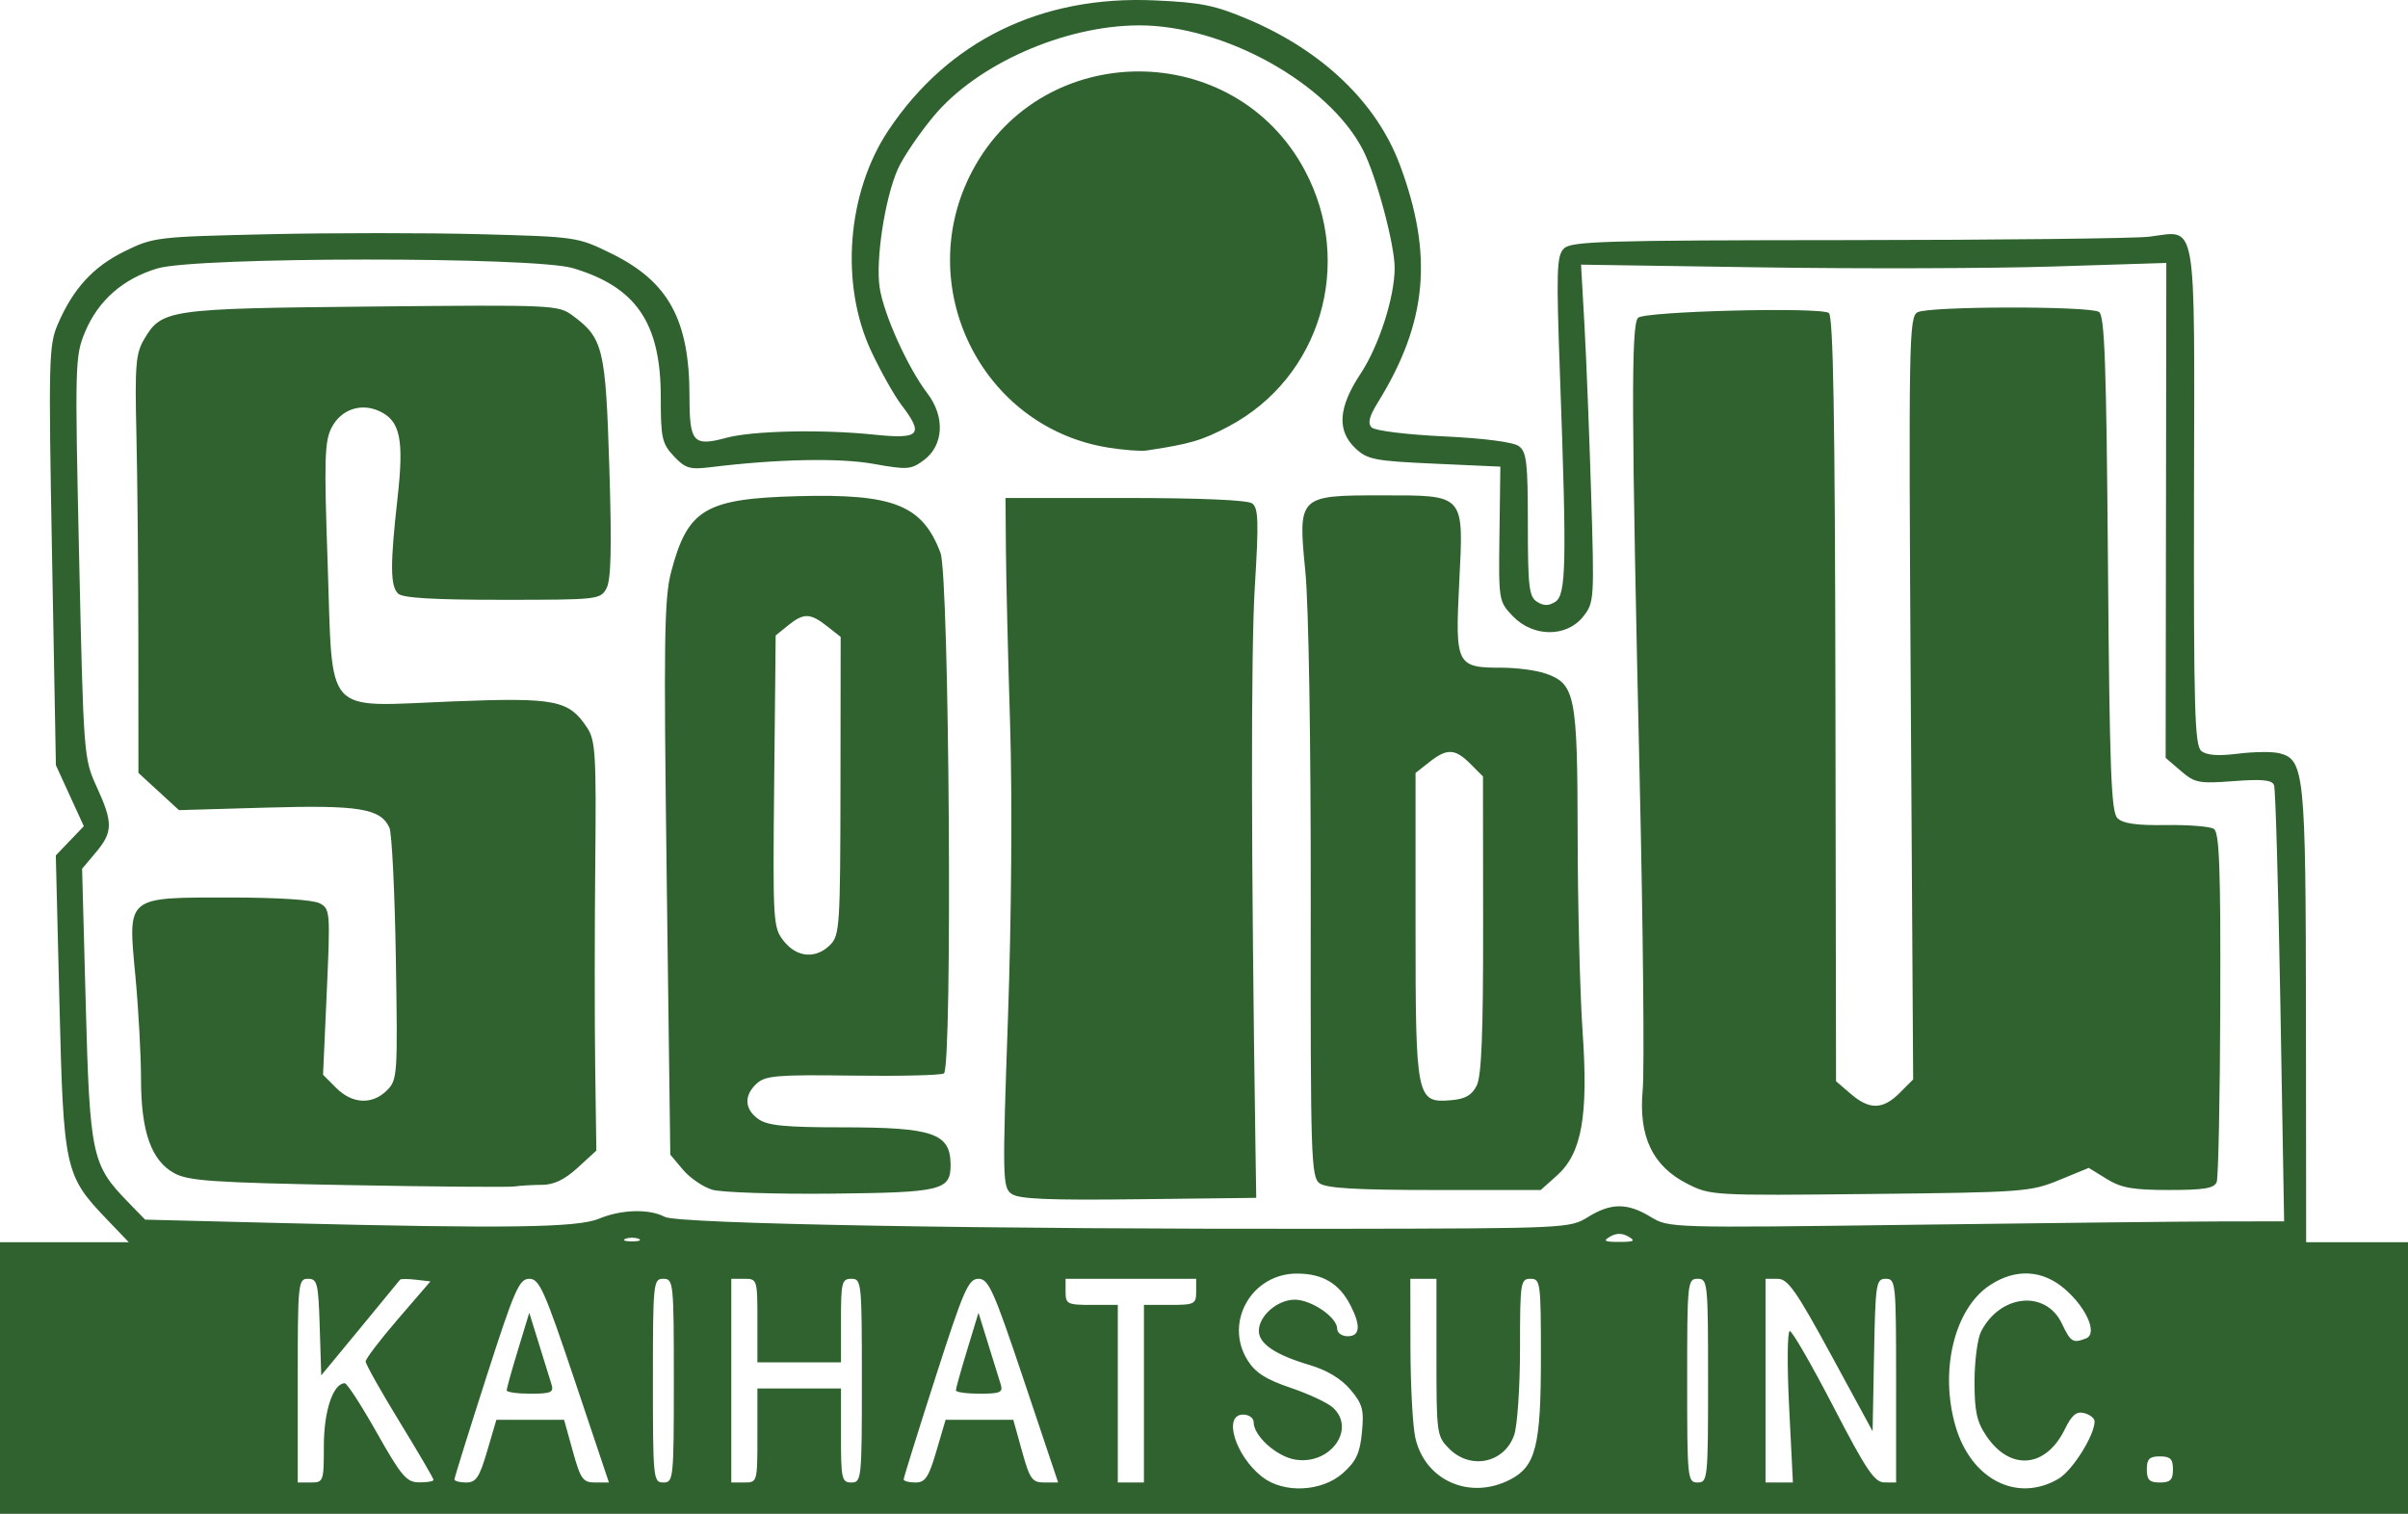 <?xml version="1.0" encoding="UTF-8" standalone="no"?>
<!-- Created with Inkscape (http://www.inkscape.org/) -->

<svg
   version="1.1"
   id="svg1"
   width="461"
   height="289.843"
   viewBox="0 0 461 289.843"
   sodipodi:docname="logo.png"
   xmlns:inkscape="http://www.inkscape.org/namespaces/inkscape"
   xmlns:sodipodi="http://sodipodi.sourceforge.net/DTD/sodipodi-0.dtd"
   xmlns="http://www.w3.org/2000/svg"
   xmlns:svg="http://www.w3.org/2000/svg">
  <defs
     id="defs1" />
  <sodipodi:namedview
     id="namedview1"
     pagecolor="#306230"
     bordercolor="#000000"
     borderopacity="0.25"
     inkscape:showpageshadow="2"
     inkscape:pageopacity="0.0"
     inkscape:pagecheckerboard="0"
     inkscape:deskcolor="#d1d1d1" />
  <g
     inkscape:groupmode="layer"
     inkscape:label="Image"
     id="g1"
     transform="translate(-69,-4.157)">
    <path
       style="fill:#306230"
       d="M 69,268 V 242 H 81.329 93.657 L 89.492,237.653 c -8.098,-8.451 -8.329,-9.503 -9.114,-41.432 l -0.695,-28.28 2.682,-2.799 2.682,-2.799 -2.673,-5.838 -2.673,-5.838 -0.737,-40.084 C 78.273,73.06 78.343,70.23 80.05,66.267 83,59.416 86.828,55.232 92.85,52.275 98.383,49.558 98.957,49.49 120.5,49 c 12.1,-0.275 30.336,-0.275 40.524,0 18.441,0.498 18.553,0.515 25.136,3.757 C 197.002,58.096 201,65.45 201,80.052 c 0,8.85 0.711,9.641 7.112,7.918 5.003,-1.347 18.224,-1.63 28.138,-0.603 8.895,0.922 9.7,0.056 5.302,-5.71 -1.346,-1.765 -3.924,-6.347 -5.729,-10.183 -6.055,-12.871 -4.695,-30.449 3.281,-42.393 11.436,-17.126 29.221,-25.812 50.883,-24.853 8.963,0.397 11.621,0.937 18.033,3.661 14.195,6.031 24.528,15.942 28.955,27.774 6.472,17.298 5.283,30.234 -4.185,45.537 -1.67,2.699 -1.991,3.999 -1.185,4.804 0.617,0.617 6.688,1.368 13.767,1.702 7.744,0.366 13.336,1.091 14.396,1.866 1.497,1.096 1.732,3.129 1.732,14.979 0,11.967 0.223,13.853 1.75,14.824 1.281,0.815 2.219,0.816 3.5,0.006 2.084,-1.318 2.209,-7.231 0.912,-42.973 -0.741,-20.42 -0.656,-23.273 0.738,-24.667 1.394,-1.394 7.663,-1.581 54.292,-1.613 28.993,-0.02 54.986,-0.313 57.762,-0.651 9.288,-1.131 8.668,-4.725 8.576,49.655 -0.069,40.744 0.131,47.755 1.392,48.802 1.012,0.84 3.202,1.006 7.007,0.53 3.044,-0.38 6.611,-0.421 7.926,-0.091 4.817,1.209 5.068,3.68 5.108,50.344 l 0.037,43.277 9.75,0.002 L 530,242 v 26 26 H 299.5 69 Z m 257.113,18.191 c 2.522,-2.254 3.239,-3.796 3.623,-7.795 0.416,-4.333 0.128,-5.403 -2.204,-8.174 -1.745,-2.074 -4.463,-3.717 -7.778,-4.701 C 313.161,263.562 310,261.442 310,258.977 310,256.098 313.558,253 316.865,253 c 3.203,0 8.135,3.378 8.135,5.573 0,0.785 0.9,1.427 2,1.427 2.39,0 2.561,-2.015 0.506,-5.989 C 325.367,249.875 322.182,248 317.293,248 c -8.69,0 -13.999,9.357 -9.435,16.628 1.475,2.35 3.519,3.653 8.21,5.238 3.436,1.16 7.075,2.86 8.089,3.777 4.528,4.097 -0.456,11.047 -7.157,9.981 C 313.414,283.054 309,279.093 309,276.444 309,275.65 308.1,275 307,275 c -3.92,0 -1.534,7.862 3.615,11.912 4.111,3.234 11.454,2.892 15.498,-0.721 z m 32.016,1.243 C 363.02,284.904 364,280.999 364,264.032 364,249.667 363.911,249 362,249 c -1.9,0 -2,0.667 -2,13.351 0,7.343 -0.505,14.8 -1.123,16.571 -1.865,5.351 -8.33,6.716 -12.423,2.623 C 344.066,279.157 344,278.686 344,264.045 V 249 h -2.5 -2.5 l 0.024,13.25 c 0.013,7.287 0.439,15.05 0.947,17.25 1.887,8.175 10.453,11.918 18.158,7.934 z m 104.989,-0.162 C 465.766,285.707 470,278.958 470,276.301 c 0,-0.587 -0.885,-1.299 -1.967,-1.582 -1.505,-0.394 -2.385,0.338 -3.75,3.119 -3.64,7.417 -10.464,7.986 -15.003,1.251 -1.848,-2.742 -2.278,-4.733 -2.266,-10.487 0.008,-3.906 0.571,-8.184 1.25,-9.506 3.673,-7.146 12.376,-8.015 15.462,-1.543 1.707,3.58 2.11,3.831 4.613,2.87 2.269,-0.871 0.222,-5.723 -3.963,-9.398 -4.31,-3.784 -9.529,-4.059 -14.478,-0.762 -6.751,4.496 -9.613,16.324 -6.524,26.953 2.973,10.225 11.824,14.734 19.743,10.056 z M 131,280.965 C 131,274.306 132.78,269 135.013,269 c 0.431,0 3.192,4.266 6.135,9.479 4.716,8.353 5.678,9.481 8.102,9.5 1.512,0.012 2.75,-0.203 2.75,-0.477 0,-0.274 -2.925,-5.276 -6.5,-11.115 -3.575,-5.839 -6.5,-11.04 -6.5,-11.556 0,-0.517 2.791,-4.178 6.202,-8.135 l 6.202,-7.196 -2.794,-0.325 c -1.537,-0.179 -2.897,-0.179 -3.024,0 -0.127,0.179 -3.573,4.373 -7.659,9.32 l -7.428,8.995 -0.288,-9.245 C 129.951,249.823 129.75,249 127.962,249 126.08,249 126,249.791 126,268.5 V 288 h 2.5 c 2.43,0 2.5,-0.198 2.5,-7.035 z m 31.263,1.034 L 164.026,276 h 6.483 6.483 l 1.668,6 c 1.497,5.385 1.937,6 4.292,6 h 2.624 l -6.538,-19.499 c -5.81,-17.328 -6.779,-19.499 -8.707,-19.5 -1.935,-10e-4 -2.826,2.041 -8.25,18.909 -3.344,10.401 -6.081,19.176 -6.081,19.5 0,0.324 1.012,0.589 2.25,0.589 1.887,-10e-4 2.534,-0.969 4.013,-6 z M 166,270.358 c 0,-0.353 0.973,-3.841 2.163,-7.75 l 2.163,-7.108 1.861,6 c 1.024,3.3 2.106,6.787 2.405,7.75 0.463,1.491 -0.134,1.75 -4.024,1.75 C 168.055,271 166,270.711 166,270.358 Z M 198,268.5 c 0,-18.833 -0.068,-19.5 -2,-19.5 -1.932,0 -2,0.667 -2,19.5 0,18.833 0.068,19.5 2,19.5 1.932,0 2,-0.667 2,-19.5 z m 16,10.5 v -9 h 8 8 v 9 c 0,8.333 0.148,9 2,9 1.932,0 2,-0.667 2,-19.5 0,-18.833 -0.068,-19.5 -2,-19.5 -1.833,0 -2,0.667 -2,8 v 8 h -8 -8 v -8 c 0,-7.867 -0.042,-8 -2.5,-8 H 209 v 19.5 19.5 h 2.5 c 2.481,0 2.5,-0.067 2.5,-9 z m 34.263,2.999 L 250.026,276 h 6.483 6.483 l 1.668,6 c 1.497,5.385 1.937,6 4.292,6 h 2.624 l -6.538,-19.499 c -5.81,-17.328 -6.779,-19.499 -8.707,-19.5 -1.935,-10e-4 -2.826,2.041 -8.25,18.909 -3.344,10.401 -6.081,19.176 -6.081,19.5 0,0.324 1.012,0.589 2.25,0.589 1.887,-10e-4 2.534,-0.969 4.013,-6 z M 252,270.358 c 0,-0.353 0.973,-3.841 2.163,-7.75 l 2.163,-7.108 1.861,6 c 1.024,3.3 2.106,6.787 2.405,7.75 0.463,1.491 -0.134,1.75 -4.024,1.75 C 254.055,271 252,270.711 252,270.358 Z M 288,271 v -17 h 5 c 4.667,0 5,-0.167 5,-2.5 V 249 H 285.5 273 v 2.5 c 0,2.333 0.333,2.5 5,2.5 h 5 v 17 17 h 2.5 2.5 z m 108,-2.5 c 0,-18.833 -0.068,-19.5 -2,-19.5 -1.932,0 -2,0.667 -2,19.5 0,18.833 0.068,19.5 2,19.5 1.932,0 2,-0.667 2,-19.5 z m 15.517,5 c -0.399,-7.975 -0.341,-14.496 0.129,-14.49 0.47,0.005 4.229,6.526 8.354,14.49 6.272,12.109 7.868,14.482 9.75,14.49 L 432,288 v -19.5 c 0,-18.745 -0.076,-19.5 -1.973,-19.5 -1.862,0 -1.989,0.826 -2.25,14.593 L 427.5,278.186 419.565,263.593 C 412.875,251.289 411.267,249 409.315,249 H 407 v 19.5 19.5 h 2.621 2.621 z M 485,285.5 c 0,-2 -0.5,-2.5 -2.5,-2.5 -2,0 -2.5,0.5 -2.5,2.5 0,2 0.5,2.5 2.5,2.5 2,0 2.5,-0.5 2.5,-2.5 z M 191.25,241.338 c -0.688,-0.277 -1.812,-0.277 -2.5,0 -0.688,0.277 -0.125,0.504 1.25,0.504 1.375,0 1.938,-0.227 1.25,-0.504 z m 189.5,-0.418 c -1.189,-0.692 -2.311,-0.692 -3.5,0 -1.428,0.832 -1.105,1.019 1.75,1.019 2.855,0 3.178,-0.188 1.75,-1.019 z M 373,237.18 c 4.407,-2.736 7.559,-2.746 12,-0.039 3.482,2.123 3.735,2.131 50.5,1.511 25.85,-0.343 52.351,-0.63 58.892,-0.638 L 506.284,238 505.574,196.905 c -0.391,-22.602 -0.938,-41.69 -1.217,-42.417 -0.384,-0.999 -2.268,-1.189 -7.727,-0.776 -6.663,0.504 -7.443,0.354 -10.123,-1.952 l -2.904,-2.498 0.064,-47.381 0.064,-47.381 -21.616,0.682 c -11.889,0.375 -37.1,0.449 -56.024,0.164 l -34.407,-0.518 0.64,11.336 c 0.352,6.235 0.93,20.786 1.284,32.336 0.633,20.614 0.604,21.051 -1.555,23.75 -3.173,3.966 -9.565,3.914 -13.42,-0.109 -2.718,-2.837 -2.738,-2.961 -2.57,-15.75 L 356.234,93.5 343.627,92.933 C 332.175,92.419 330.789,92.151 328.51,90.009 324.9,86.618 325.195,82.187 329.46,75.735 332.993,70.388 336,61.062 336,55.45 336,50.968 332.498,37.897 329.971,32.942 323.457,20.175 303.356,8.971 287.04,9.015 c -14.316,0.038 -31.003,7.425 -39.305,17.398 -2.787,3.348 -5.873,7.908 -6.858,10.134 -2.469,5.58 -4.271,17.34 -3.472,22.666 0.766,5.11 5.366,15.309 9.131,20.245 3.427,4.493 3.139,9.97 -0.673,12.803 -2.447,1.819 -3.141,1.87 -9.633,0.71 C 229.659,91.797 217.805,92.04 205,93.61 c -3.955,0.485 -4.803,0.229 -7,-2.112 -2.269,-2.418 -2.5,-3.463 -2.5,-11.331 0,-14.174 -4.709,-21.073 -16.843,-24.676 -7.467,-2.217 -71.99,-2.175 -79.489,0.052 -6.606,1.962 -11.377,6.151 -13.895,12.2 -1.911,4.59 -1.95,6.107 -1.123,43.174 0.847,37.969 0.886,38.48 3.354,43.871 3.151,6.882 3.13,8.672 -0.144,12.563 l -2.641,3.138 0.698,26.006 c 0.774,28.833 1.166,30.681 8.003,37.72 l 3.36,3.459 26.36,0.661 c 42.697,1.071 56.406,0.882 60.515,-0.835 4.277,-1.787 9.659,-1.938 12.619,-0.354 2.518,1.348 61.761,2.393 129.227,2.28 43.361,-0.072 44.051,-0.105 47.5,-2.246 z m -110.366,-4.458 c -1.708,-1.249 -1.741,-2.944 -0.661,-33.768 0.667,-19.042 0.837,-42.165 0.41,-55.953 -0.4,-12.925 -0.762,-28 -0.805,-33.5 l -0.078,-10 h 22.894 c 14.276,0 23.432,0.392 24.324,1.041 1.203,0.875 1.284,3.42 0.509,16 -0.761,12.347 -0.713,51.687 0.13,107.459 l 0.144,9.5 -22.534,0.268 c -17.383,0.207 -22.945,-0.032 -24.332,-1.047 z m -57.301,-0.782 c -1.742,-0.525 -4.257,-2.249 -5.588,-3.831 l -2.421,-2.877 -0.685,-52.866 c -0.593,-45.743 -0.479,-53.65 0.843,-58.685 3.168,-12.063 6.51,-14.056 24.361,-14.529 18.257,-0.484 23.742,1.703 27.206,10.847 1.701,4.489 2.323,98.652 0.658,99.681 -0.571,0.353 -8.434,0.54 -17.474,0.417 -14.337,-0.196 -16.678,-0.005 -18.335,1.494 -2.526,2.286 -2.4,4.944 0.324,6.852 1.749,1.225 5.143,1.557 15.935,1.557 17.501,0 20.792,1.126 20.827,7.128 0.029,4.949 -1.645,5.356 -22.886,5.569 -10.779,0.108 -21.024,-0.232 -22.766,-0.757 z m 22.601,-46.874 c 1.82,-1.82 1.936,-3.616 1.969,-30.452 l 0.035,-28.517 -2.604,-2.048 c -3.227,-2.538 -4.479,-2.561 -7.474,-0.137 l -2.361,1.911 -0.283,27.912 c -0.275,27.084 -0.22,27.991 1.823,30.589 2.503,3.183 6.15,3.487 8.895,0.742 z M 392,230.794 c -6.647,-3.388 -9.338,-9.071 -8.513,-17.972 0.341,-3.673 0.085,-30.223 -0.569,-59 -1.607,-70.738 -1.667,-87.468 -0.318,-88.819 1.246,-1.248 34.624,-2.1 36.514,-0.932 0.856,0.529 1.186,19.704 1.271,73.909 l 0.115,73.194 2.806,2.414 c 3.602,3.098 6.147,3.052 9.371,-0.172 l 2.586,-2.586 -0.452,-72.975 c -0.426,-68.822 -0.352,-73.028 1.303,-73.914 2.186,-1.17 32.894,-1.221 34.729,-0.058 1.084,0.687 1.414,9.968 1.714,48.163 0.311,39.552 0.608,47.549 1.816,48.756 1.037,1.037 3.656,1.411 9.286,1.325 4.313,-0.065 8.439,0.265 9.169,0.734 1.062,0.683 1.308,7.372 1.23,33.466 -0.054,17.937 -0.362,33.302 -0.685,34.143 -0.463,1.208 -2.383,1.53 -9.112,1.53 -6.937,0 -9.163,-0.394 -11.95,-2.117 l -3.425,-2.117 -5.693,2.339 c -5.469,2.246 -6.895,2.351 -36.193,2.66 -30.138,0.318 -30.553,0.295 -35,-1.972 z m -256.5,0.266 c -25.727,-0.48 -30.445,-0.803 -33.126,-2.271 -4.419,-2.419 -6.373,-7.953 -6.377,-18.059 -0.002,-4.526 -0.487,-13.395 -1.078,-19.707 C 93.473,175.595 92.98,176 113.177,176 c 9.022,0 15.776,0.439 17.024,1.107 2.006,1.074 2.047,1.588 1.358,16.969 l -0.711,15.862 2.531,2.531 c 3.072,3.072 6.902,3.25 9.701,0.451 2.01,-2.01 2.067,-2.858 1.703,-25.25 -0.207,-12.744 -0.76,-24.008 -1.229,-25.032 -1.692,-3.692 -5.803,-4.365 -23.517,-3.854 L 103.264,159.269 99.382,155.705 95.5,152.14 95.486,127.32 C 95.478,113.669 95.311,95.686 95.115,87.358 94.803,74.086 94.985,71.834 96.586,69.124 c 3.387,-5.734 4.516,-5.896 43.585,-6.277 34.973,-0.341 35.726,-0.306 38.5,1.757 5.813,4.323 6.272,6.233 6.982,29.019 0.478,15.348 0.335,21.531 -0.535,23.157 -1.162,2.171 -1.594,2.219 -19.952,2.219 -13.262,0 -19.117,-0.352 -19.965,-1.2 -1.496,-1.496 -1.517,-5.569 -0.093,-18.3 1.262,-11.279 0.518,-14.802 -3.514,-16.639 -3.54,-1.613 -7.317,-0.297 -9.111,3.173 -1.346,2.602 -1.446,6.101 -0.753,26.086 1.029,29.652 -1.082,27.315 23.793,26.339 19.921,-0.782 22.389,-0.296 25.926,5.102 1.552,2.368 1.719,5.227 1.512,25.801 -0.128,12.726 -0.134,30.329 -0.014,39.117 l 0.219,15.98 -3.568,3.27 c -2.493,2.285 -4.552,3.274 -6.833,3.284 -1.796,0.008 -4.165,0.147 -5.265,0.309 -1.1,0.163 -15.5,0.044 -32,-0.264 z m 186.129,-0.341 c -1.633,-1.194 -1.749,-4.863 -1.696,-53.75 0.033,-30.895 -0.391,-56.977 -1.032,-63.433 C 317.47,99.108 317.577,99 333.388,99 c 16.193,0 15.833,-0.402 14.974,16.719 C 347.569,131.52 347.81,132 356.542,132 c 2.838,0 6.59,0.499 8.339,1.108 5.698,1.986 6.115,4.094 6.154,31.092 0.019,13.365 0.443,30.202 0.941,37.417 1.121,16.248 -0.144,23.356 -4.916,27.62 L 363.968,232 h -20.293 c -14.924,0 -20.757,-0.339 -22.046,-1.282 z M 351.71,212 c 0.922,-1.835 1.248,-10.037 1.227,-30.842 l -0.029,-28.342 -2.408,-2.408 c -2.948,-2.948 -4.461,-3.012 -7.864,-0.336 L 340,152.145 v 29.205 c 0,33.268 0.152,34.014 6.822,33.455 2.701,-0.227 3.954,-0.946 4.888,-2.805 z M 281.12,89.848 C 256.758,85.914 243.486,58.754 255.193,36.789 c 13.471,-25.274 50.143,-25.274 63.614,0 9.502,17.828 3.026,39.646 -14.538,48.978 -5.098,2.709 -7.432,3.397 -15.768,4.649 -1.1,0.165 -4.421,-0.09 -7.38,-0.568 z"
       id="path1" />
  </g>
</svg>
